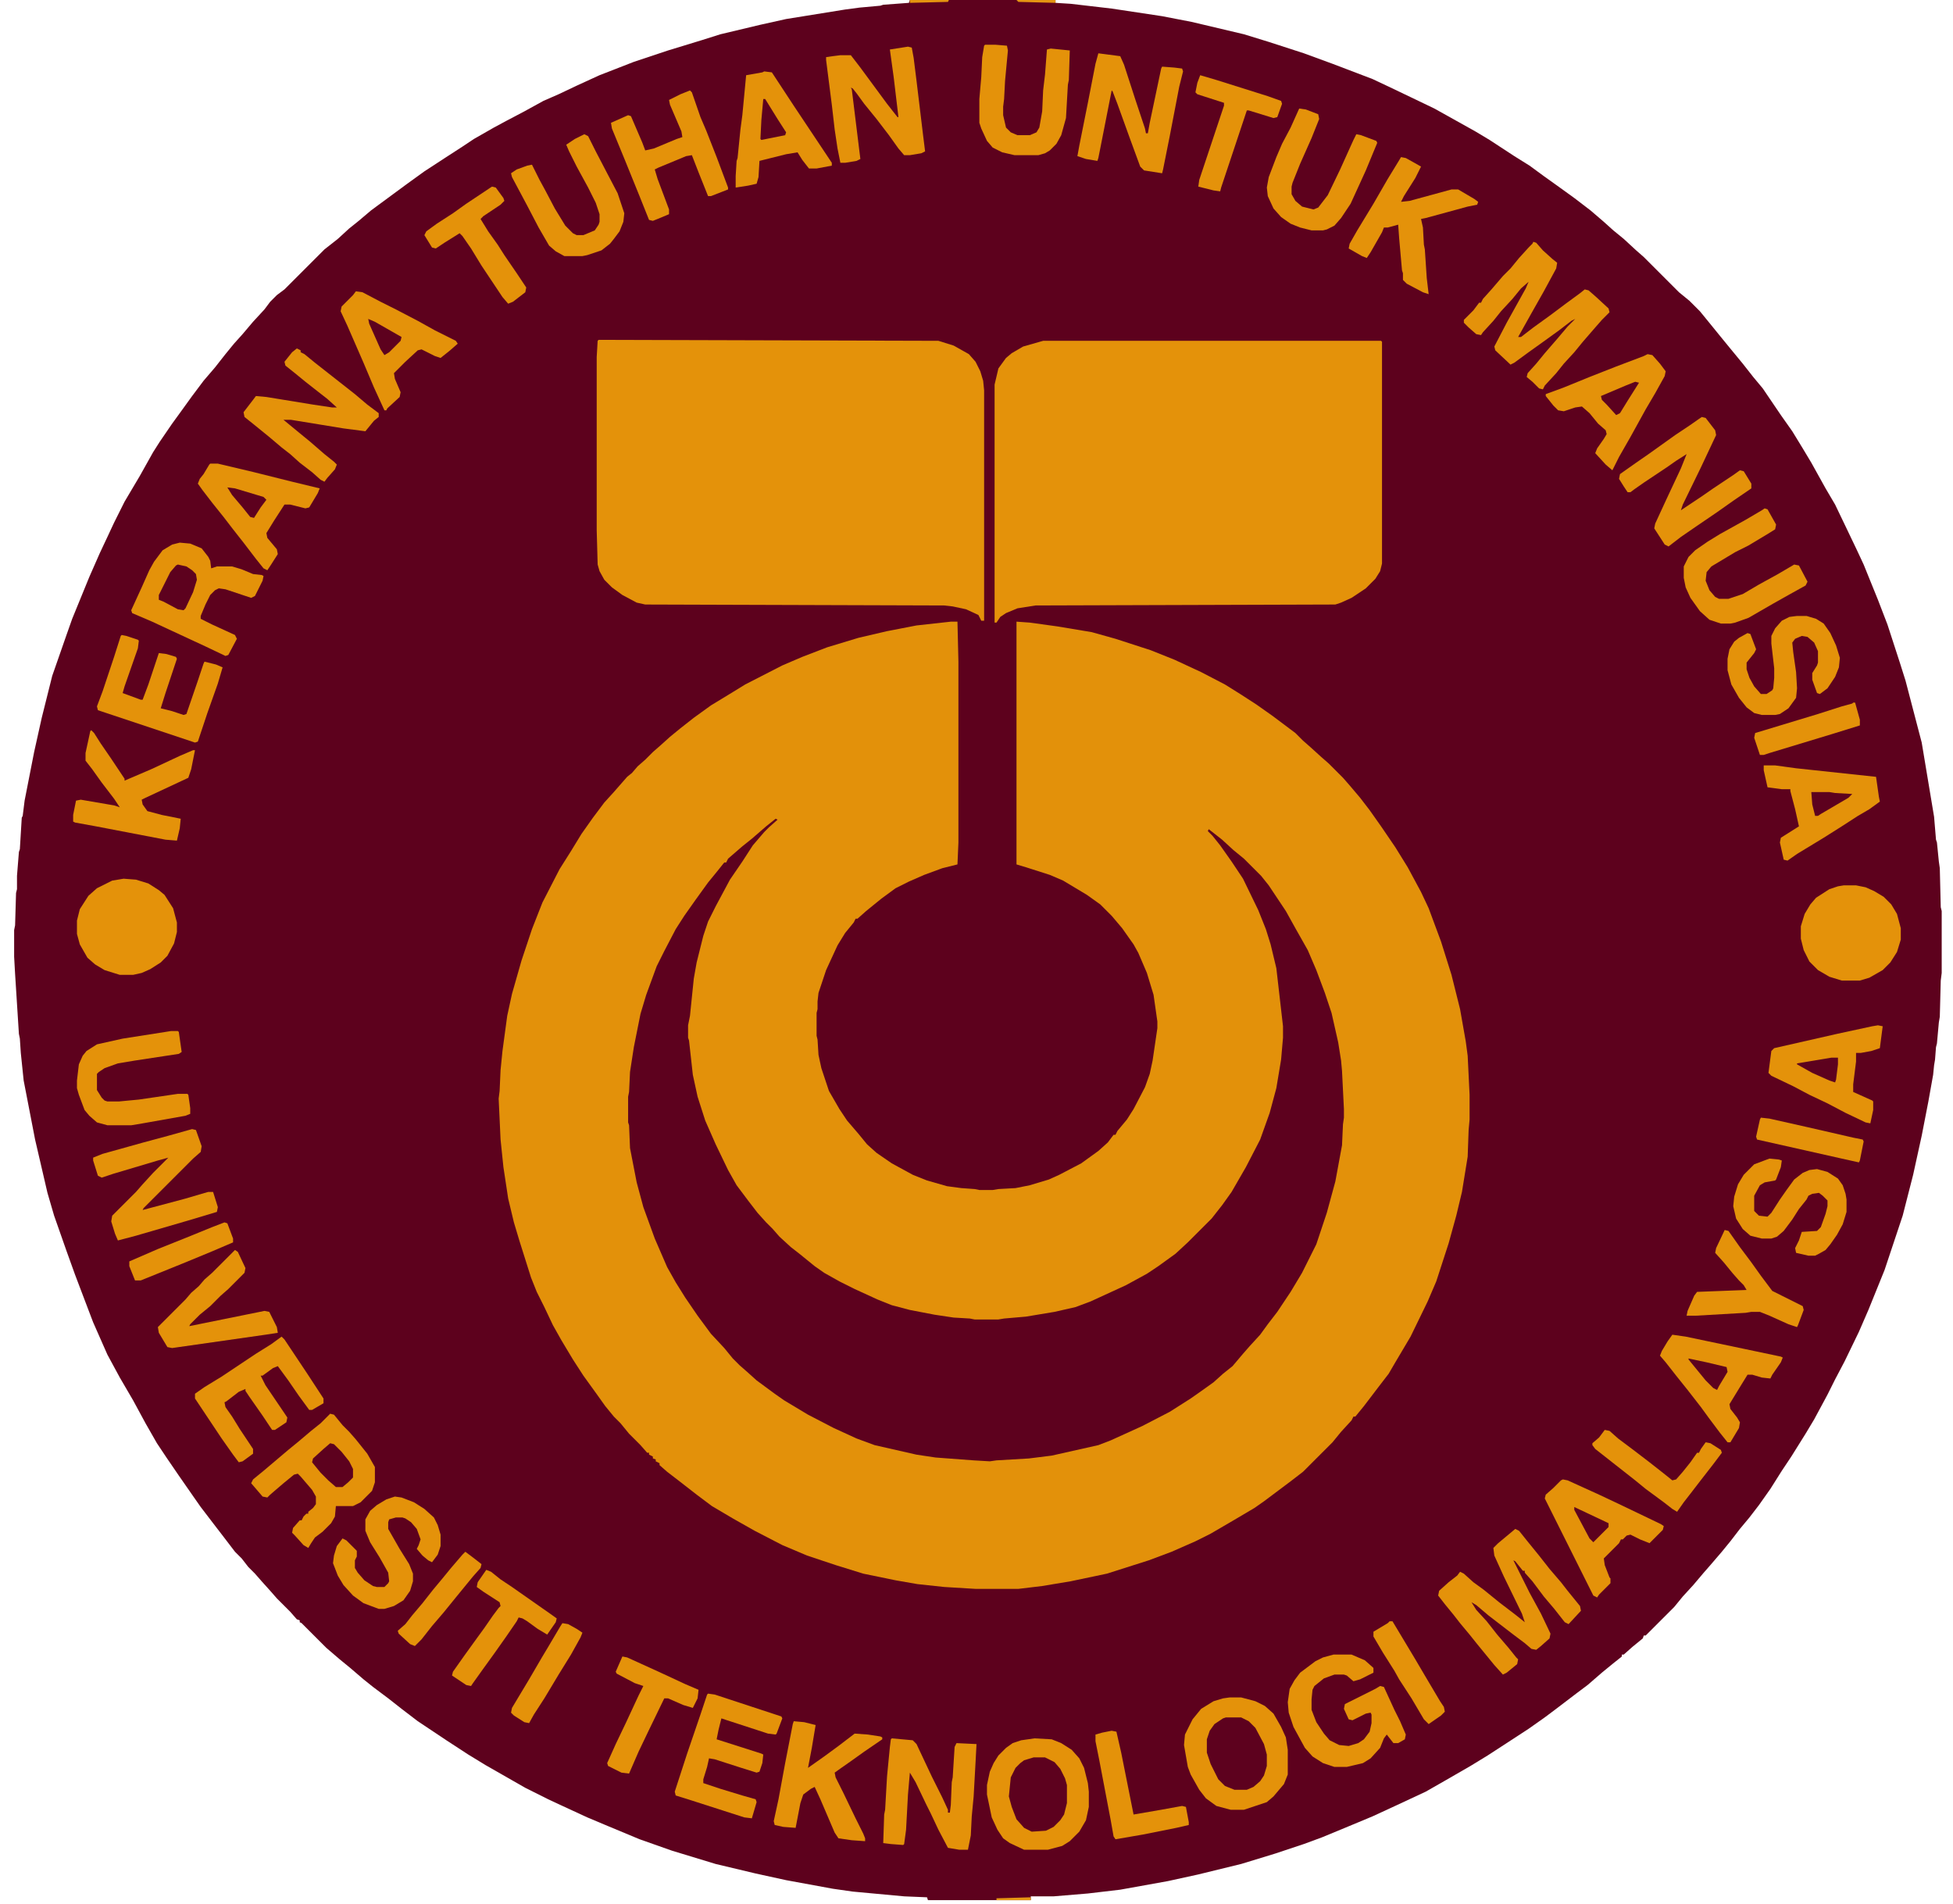 <?xml version="1.0" encoding="UTF-8"?>
<svg version="1.1" viewBox="0 0 2048 2000" width="635" height="619" xmlns="http://www.w3.org/2000/svg">
<path transform="translate(954)" d="m0 0h153v3l16 1 43 5 53 8 31 6 55 13 26 8 37 12 30 11 42 16 17 8 23 11 25 12 43 24 15 9 26 17 16 10 15 11 14 10 18 13 17 13 14 12 10 9 11 9 13 12 8 7 37 37 11 9 11 11 9 11 13 16 9 11 14 17 11 14 10 12 19 28 12 17 11 18 9 15 15 27 10 17 12 25 11 23 7 15 15 37 10 26 13 40 6 19 17 65 13 78 2 24 1 3 2 20 1 7 1 41 1 4v65l-1 8-1 38-1 6-2 22-1 4-1 13-1 6-1 10-5 28-7 36-9 41-11 43-19 57-17 42-10 23-15 31-10 19-8 16-14 26-9 15-15 24-10 15-12 19-12 17-10 13-10 12-10 13-9 11-12 14-7 8-11 13-11 12-9 11-30 30h-2l-1 3-11 9-9 8h-2v2l-10 8-11 9-15 13-12 9-21 16-12 9-17 12-23 15-20 13-18 11-26 15-21 12-30 14-26 12-24 10-29 12-19 7-30 10-36 11-45 11-32 7-50 9-34 4-36 3h-24v4h-108l-1-3-24-1-54-5-21-3-49-9-32-7-42-10-46-14-34-12-36-15-19-8-26-12-15-7-24-12-42-24-18-11-23-15-30-20-17-13-14-11-16-12-10-8-14-12-11-9-14-12-26-26-2-1v-2l-3-1-7-8-14-14-7-8-9-10-7-8-7-7-7-9-7-7-13-17-10-13-13-17-7-10-16-23-13-19-10-15-12-21-13-24-14-24-13-24-15-34-8-21-11-29-9-25-13-37-7-24-13-56-12-62-3-29-1-15-1-5-4-63-1-18v-28l1-5 1-34 1-4v-14l2-25 1-3 2-33 1-2 2-16 10-51 8-36 11-44 15-43 6-17 18-44 11-25 8-17 7-15 11-22 16-27 14-25 7-11 13-19 8-11 13-18 12-16 12-14 11-14 9-11 9-10 11-13 12-13 6-8 7-7 8-6 42-42 14-11 12-11 10-8 13-11 38-28 18-13 23-15 17-11 12-8 21-12 13-7 19-10 20-11 16-7 19-9 24-11 36-14 36-12 36-11 19-6 42-10 27-6 62-10 15-2 22-2 3-1 27-2z" fill="#5D011D"/>
<path transform="translate(997,653)" d="m0 0h7l1 42v190l-1 23-16 4-19 7-16 7-14 7-15 11-16 13-9 8h-2l-2 4-9 11-8 13-12 26-8 24-1 9v8l-1 4v24l1 4 1 16 3 14 8 24 11 19 8 12 12 14 9 11 10 9 16 11 22 12 15 6 21 6 15 2 14 1 5 1h14l6-1 18-1 15-3 20-6 11-5 23-12 18-13 10-9 6-8h2l2-4 10-12 7-11 12-23 5-14 3-14 5-34v-7l-4-28-7-23-9-21-5-9-12-17-11-13-12-12-14-10-25-15-14-6-25-8-10-3v-255l14 1 29 4 36 6 25 7 37 12 25 10 28 13 25 13 16 10 17 11 17 12 24 18 8 8 8 7 11 10 8 7 15 15 7 8 11 13 10 13 12 17 15 22 13 21 14 26 8 17 13 35 11 35 9 36 6 34 2 15 2 41v26l-1 11-1 28-6 37-6 25-8 29-13 40-9 21-18 37-16 27-7 12-10 13-16 21-9 11h-2l-2 4-11 12-9 11-31 31-13 10-28 21-10 7-22 13-24 14-16 8-25 11-24 9-44 14-38 8-30 5-25 3h-45l-33-2-28-3-23-4-34-7-29-9-30-10-26-11-29-15-23-13-22-13-16-12-18-14-13-10-8-7v-2l-4-2v-2l-3-1v-2l-4-2v-2h-2l-7-8-12-12-9-11-7-7-9-11-10-14-13-18-11-17-12-20-9-16-9-19-8-16-6-15-12-38-6-20-6-25-5-33-3-29-2-43 1-8 1-22 2-20 5-37 5-23 10-35 11-33 11-28 18-35 12-19 11-18 12-17 12-16 10-11 14-16 5-4 6-7 8-7 8-8 8-7 10-9 11-9 14-11 18-13 23-14 13-8 39-20 21-9 26-10 33-10 30-7 31-6z" fill="#E3910A"/>
<path transform="translate(813,860)" d="m0 0 2 1-9 8-5 5-12 14-11 17-13 19-15 28-8 16-5 15-7 28-3 17-4 39-2 10v13l1 3 4 36 5 23 8 25 11 25 13 27 9 16 12 16 10 13 9 10 7 7 7 8 12 11 9 7 16 13 10 7 16 9 16 8 24 11 15 6 19 5 26 5 20 3 17 1 5 1h25l6-1 23-2 30-5 22-5 16-6 37-17 22-12 12-8 18-13 13-12 25-25 11-14 10-14 15-26 15-29 10-28 7-26 5-30 2-23v-12l-7-61-6-25-5-16-8-20-16-33-12-18-12-17-8-10-5-5 1-2 14 11 12 11 11 9 18 18 8 10 18 27 10 18 13 23 9 21 9 24 7 21 7 31 3 19 1 11 2 40v9l-1 7-1 22-7 38-9 33-11 33-15 30-12 20-14 21-10 13-8 11-11 12-7 8-11 13-10 8-10 9-14 10-10 7-22 14-29 15-33 15-13 5-49 11-24 3-34 2-7 1-17-1-40-3-20-3-44-10-19-7-24-11-27-14-25-15-10-7-19-14-10-9-8-7-7-7-9-11-14-15-14-19-13-19-10-16-9-16-13-30-12-33-7-26-7-36-1-24-1-3v-27l1-5 1-21 4-26 7-35 6-20 11-30 8-16 12-23 9-14 12-17 13-18 9-11 8-10h2l2-4 15-13 10-8 15-13z" fill="#5D011E"/>
<path transform="translate(1094,358)" d="m0 0h355l1 1v233l-2 8-5 8-10 10-15 10-11 5-6 2-315 1-19 3-12 5-6 4-4 6h-2v-250l4-17 8-11 6-5 12-7z" fill="#E4920A"/>
<path transform="translate(627,357)" d="m0 0 357 1 16 5 16 9 7 8 5 10 3 10 1 10v242h-3l-3-6-13-6-14-3-9-1-314-1-9-2-15-8-11-8-8-8-5-9-2-7-1-36v-182l1-17z" fill="#E4920A"/>
<path transform="translate(1290,1783)" d="m0 0h12l15 4 10 5 9 8 8 14 5 11 2 13v26l-4 10-11 13-7 6-24 8h-14l-15-4-11-8-7-9-9-16-3-8-4-23 1-11 8-16 9-11 13-8 10-3z" fill="#E4920A"/>
<path transform="translate(1085,1826)" d="m0 0 18 1 10 4 11 7 8 9 5 10 4 16 1 9v16l-3 14-7 12-10 10-8 5-15 4h-25l-15-7-7-5-6-9-6-13-5-24v-10l3-14 4-9 5-8 8-8 7-5 9-3z" fill="#E4920A"/>
<path transform="translate(1609,254)" d="m0 0 3 1 7 8 10 9 5 4-1 6-13 24-13 23-14 25h3l13-10 18-13 16-12 15-11 5-4 4 1 8 7 13 12 1 4-8 8-7 8-13 15-9 11-11 12-8 10-12 13-2 4-4-1-7-7-6-5 1-4 9-10 9-11 13-15 11-13 8-8-4 2-13 10-18 13-14 10-15 11-4 2-16-15-1-4 13-25 20-36 3-7-8 7-9 11-12 13-8 10-11 12-2 3-5-1-8-7-5-5v-3l10-10 6-8h2l2-4 9-10 12-14 8-8 9-11 10-11 4-4z" fill="#E4920A"/>
<path transform="translate(1590,1606)" d="m0 0 4 2 8 10 13 16 11 14 12 14 7 9 13 16 1 5-13 14-4-2-11-14-11-13-12-16-8-9v-2h-2l-8-10-2-1 17 34 12 22 10 21-1 5-9 8-5 4-5-1-7-6-12-9-26-20-13-11-5-3 5 8 11 12 11 14 12 14 8 10 2 2-1 5-11 9-4 2-9-10-18-22-8-10-10-12-7-9-9-11-7-9 1-5 10-9 9-7 3-4 4 2 10 9 11 8 16 13 17 13 10 8-3-9-19-39-10-22-1-8 5-5 12-10z" fill="#E4920A"/>
<path transform="translate(128,923)" d="m0 0 13 1 13 4 11 7 6 5 9 14 4 15v10l-3 12-7 13-7 7-11 7-9 4-9 2h-14l-16-5-10-6-8-7-8-14-3-11v-14l3-12 9-14 9-8 16-8z" fill="#E4920A"/>
<path transform="translate(1935,930)" d="m0 0h13l10 2 9 4 10 6 8 8 6 10 4 15v12l-4 13-7 11-8 8-14 8-10 3h-19l-13-4-12-7-9-9-6-12-3-12v-13l4-13 6-10 6-7 14-9 9-3z" fill="#E4920A"/>
<path transform="translate(187,570)" d="m0 0 11 1 12 5 7 9 2 4 1 8 6-2h16l10 3 12 5 9 1 2 1-1 5-8 16-4 2-27-9-7-1-4 2-5 5-5 10-5 12v3l12 6 24 11 2 4-9 17-3 1-21-10-56-26-21-9-1-3 11-24 8-18 5-9 9-12 10-6z" fill="#E4920A"/>
<path transform="translate(345,1485)" d="m0 0 4 1 9 11 7 7 7 8 12 15 8 14v16l-3 9-12 12-8 4h-18l-1 11-4 7-9 9-8 6-4 6-3 5-5-3-9-10-3-3 1-5 7-8h2l2-4 3-3h2v-2l5-4 3-4v-8l-4-7-12-14-3-3-4 1-11 9-14 12-3 3-5-1-12-14 2-4 11-9 26-22 11-9 13-11 10-8z" fill="#E4920A"/>
<path transform="translate(310,366)" d="m0 0 4 2v2l4 2 11 9 42 33 13 11 12 9v4l-5 4-9 11-23-3-55-9h-8l17 14 11 9 15 13 10 8 3 3-2 5-8 9-3 4-4-2-9-8-13-10-10-9-9-7-13-11-16-13-10-8-1-5 10-13 3-4 11 1 49 8 20 3h5l-10-9-9-7-14-11-11-9-10-8-1-4 8-10z" fill="#E4920A"/>
<path transform="translate(200,1186)" d="m0 0 4 1 6 17-1 6-8 7-52 52-1 2 45-12 17-5 7-2h5l5 16-1 5-30 9-55 16-19 5-3-7-4-13 1-6 25-25 7-8 11-12 16-16-11 3-47 14-12 4-4-2-5-16v-3l10-4 43-12 26-7z" fill="#E4920A"/>
<path transform="translate(1399,1738)" d="m0 0h19l14 6 9 8v5l-14 7-7 2-7-6-3-1h-10l-11 4-10 8-2 4-1 10v11l5 13 8 12 6 7 10 5 10 1 10-3 6-4 6-8 2-9v-9l-1-2-5 1-14 7-4-1-5-11 1-5 32-16 5-3 4 1 11 24 6 12 6 14-1 5-7 4h-5l-7-9-3 4-4 10-10 11-8 5-17 4h-13l-12-4-11-7-8-9-12-22-5-15-1-11 2-14 5-9 6-8 16-12 8-4z" fill="#E4920A"/>
<path transform="translate(952,49)" d="m0 0 4 1 2 11 3 24 7 58 2 16-4 2-12 2h-6l-6-7-10-14-13-17-13-16-8-11-4-5-2-1 1 2 8 65 1 8-4 2-12 2h-5l-3-15-3-20-3-26-6-47v-3l7-1 8-1h11l10 13 28 38 11 14h1l-5-42-4-29z" fill="#E4920A"/>
<path transform="translate(1152,56)" d="m0 0 23 3 4 9 12 37 10 30 1 5h2l2-11 12-57 1-2 13 1 8 1 1 3-4 16-10 52-7 35-1 4-19-3-4-4-11-30-13-36-5-13-1-1-12 61-2 10-1 3-12-2-9-3 2-11 9-45 8-41z" fill="#E4920A"/>
<path transform="translate(935,1826)" d="m0 0 22 2 4 4 16 34 11 22 6 13v3h2l1-8 1-24 1-5 2-32 2-4 21 1-1 19-2 36-2 21-1 20-3 15h-9l-12-2-10-19-8-17-5-10-11-23-6-10-2 23-2 37-2 15-1 1-13-1-8-1 1-30 1-5 2-35 3-31 1-8z" fill="#E4920A"/>
<path transform="translate(1786,438)" d="m0 0 4 1 10 13 1 5-16 34-19 39-2 6 21-14 13-9 21-14 7-5 4 1 8 13v5l-19 13-17 12-22 15-16 11-13 10-4-2-11-17 1-5 12-26 15-32 6-15-11 7-10 7-24 16-10 7-4 3h-3l-4-6-5-8 1-5 17-12 13-9 28-20 15-10 10-7z" fill="#E4920A"/>
<path transform="translate(1640,1554)" d="m0 0 5 1 33 15 17 8 23 11 25 12 3 2-1 4-14 14-10-4-10-5-4 1-4 4h-2l-2 4-16 16 1 7 5 13 1 1v5l-12 12-2 3-4-2-51-102 1-4 8-7 8-8z" fill="#E4920A"/>
<path transform="translate(1971,1077)" d="m0 0 5 1-3 23-9 3-11 2h-5v9l-3 24v8l20 9 1 1v9l-3 14-5-1-21-10-19-10-19-9-17-9-23-11-3-3 3-23 3-3 66-15 37-8z" fill="#E4920A"/>
<path transform="translate(1755,1402)" d="m0 0 14 2 62 13 38 8 2 1-2 5-9 13-2 4-9-1-10-3h-5l-8 13-11 18 1 5 7 9 3 5-1 6-9 15h-3l-8-10-12-16-8-11-14-18-12-15-11-14-6-7 2-5 6-10z" fill="#E4920A"/>
<path transform="translate(1729,372)" d="m0 0 5 1 8 9 6 8-1 5-10 18-10 17-16 29-12 21-7 14-7-6-11-12 2-5 7-10 3-5-1-4-8-7-9-11-8-7-7 1-12 4-6-1-5-5-8-10v-2l19-7 27-11 28-11 29-11z" fill="#E4920A"/>
<path transform="translate(372,306)" d="m0 0 7 1 19 10 16 8 23 12 18 10 22 11 2 3-8 7-10 8-6-2-14-7-4 1-13 12-12 12 1 6 6 14-1 5-13 12-1 2h-2l-11-24-11-26-17-39-7-15 1-5 12-12z" fill="#E4920A"/>
<path transform="translate(801,75)" d="m0 0 8 1 23 35 40 60v3l-16 3h-8l-7-9-5-8-12 2-28 7-1 17-2 7-9 2-13 2v-12l1-16 1-3 3-30 2-15 4-42 17-3z" fill="#E4920A"/>
<path transform="translate(1851,804)" d="m0 0h12l22 3 84 9 3 21 1 5-11 8-12 7-17 11-19 12-28 17-10 7-4-1-4-18 1-5 19-12-4-18-5-19v-2h-9l-15-2-4-18z" fill="#E4920A"/>
<path transform="translate(219,487)" d="m0 0h8l38 9 40 10 29 7-2 5-9 15-4 1-16-4h-6l-11 17-8 13 1 5 10 12 1 5-7 11-4 6-4-2-8-10-13-17-11-14-10-13-12-15-10-13-5-7 2-5 4-5 6-10z" fill="#E4920A"/>
<path transform="translate(742,1779)" d="m0 0 7 1 70 23 1 2-6 16-1 1-8-1-43-14-6-2-3 12-2 10 47 15 2 1-1 9-3 9-3 1-16-5-28-9-6-1-2 9-4 13v4l18 6 23 7 14 4 1 3-5 17-8-1-56-18-16-5-1-4 13-40 14-41 7-21z" fill="#E4920A"/>
<path transform="translate(94,767)" d="m0 0 3 3 7 11 11 16 14 21v2l28-12 30-14 14-6h2l-4 20-3 9-45 21-4 2 1 5 5 7 15 4 20 4-1 10-3 13-12-1-73-14-22-4-2-1v-7l3-15 5-1 35 6 6 2-6-9-13-17-10-14-7-9v-8l5-23z" fill="#E4920A"/>
<path transform="translate(294,1404)" d="m0 0 3 3 24 36 17 26v5l-12 7h-3l-11-15-11-16-11-15-5 2-11 8h-2l5 10 21 31 2 3-1 5-12 8h-3l-10-15-14-20-4-6v-2l-7 3-13 10-2 1 1 5 7 10 8 13 14 21v5l-11 8-4 1-6-8-12-17-28-42v-5l10-7 18-11 36-24 16-10z" fill="#E4920A"/>
<path transform="translate(723,95)" d="m0 0 2 2 9 26 6 14 11 28 12 32v2l-18 7h-3l-10-25-7-18-6 1-29 12-4 2 3 10 12 32v5l-12 5-5 2-4-1-10-25-15-37-14-34-1-6 18-8 3 1 12 28 3 8 9-2 24-10 6-2-1-6-12-28-1-5 12-6z" fill="#E4920A"/>
<path transform="translate(1470,165)" d="m0 0 5 1 9 5 7 4-6 12-12 19-3 6 9-1 44-12h7l17 10 4 3-1 3-10 2-44 12-5 1 2 9 1 18 1 5 2 30 2 17-6-2-17-9-4-4v-7l-1-3-3-34-1-14-11 3h-4l-2 5-12 21-4 6-5-2-14-8 1-5 8-14 17-28 15-26 11-18z" fill="#E4920A"/>
<path transform="translate(126,667)" d="m0 0 5 1 12 4 1 1-1 8-14 40-2 7 19 7h2l6-16 11-33 8 1 10 3 1 2-12 36-5 16 12 3 12 4 3-1 12-35 6-18 1-2 12 3 7 3-5 17-11 31-10 30-3 1-102-34-1-4 6-16 12-36 7-22z" fill="#E4920A"/>
<path transform="translate(832,1808)" d="m0 0 11 1 12 3-4 24-4 21 17-12 15-11 17-13 14 1 13 2 2 1v2l-19 13-14 10-10 7-7 5 1 5 8 16 13 27 8 16 2 5v3l-14-1-14-2-4-6-15-35-6-13-4 2-8 6-3 9-5 26-13-1-9-2-1-4 5-23 7-38 8-41z" fill="#E4920A"/>
<path transform="translate(1363,114)" d="m0 0 7 1 13 5 1 5-8 20-12 27-8 20-1 4v8l4 7 7 6 12 3 5-2 10-13 13-27 14-31 3-6 5 1 16 6 1 2-12 29-16 35-10 15-7 8-8 4-4 1h-12l-12-3-10-4-10-7-8-9-6-13-1-9 2-11 8-21 6-14 9-17z" fill="#E4920A"/>
<path transform="translate(1886,647)" d="m0 0h10l10 3 8 5 7 10 6 13 4 13-1 10-4 10-8 12-8 6-3-1-5-14v-7l5-8 1-3v-12l-4-9-7-6-6-1-7 3-3 4 1 10 3 21 1 17-1 10-8 11-9 6-5 1h-14l-8-2-8-6-8-10-8-14-4-15v-12l2-10 5-8 5-4 9-5 3 1 6 16-2 4-8 10v7l3 9 5 9 7 8h6l6-4 1-2 1-11v-10l-3-26v-8l4-8 7-8 8-4z" fill="#E4920A"/>
<path transform="translate(1852,534)" d="m0 0 3 1 9 16-1 5-8 5-20 12-14 7-25 15-5 6-1 9 4 10 6 7 4 2h10l15-5 17-10 20-11 17-10 5 1 9 17-2 4-18 10-16 9-26 15-14 5-5 1h-10l-12-4-10-9-10-14-5-11-2-10v-12l5-10 7-7 13-9 13-8 27-15 17-10z" fill="#E4920A"/>
<path transform="translate(1857,1217)" d="m0 0 10 1 3 1-1 7-5 13-1 1-11 2-5 3-6 11v16l5 5 9 1 4-4 9-14 7-10 8-11 9-7 7-3 8-1 11 3 11 7 5 7 3 9 1 6v13l-4 13-6 11-7 10-5 6-7 4-4 2h-7l-13-3-1-5 4-8 3-9 16-1 4-4 5-14 2-8v-6l-5-5-4-3-7 1-4 2-2 4-8 10-7 11-9 12-7 6-6 2h-10l-12-3-8-7-7-11-3-13 1-10 4-13 6-10 11-11z" fill="#E4920A"/>
<path transform="translate(1033,47)" d="m0 0h11l12 1 1 5-3 32-1 19-1 8v9l3 13 5 5 7 3h13l7-3 3-5 3-17 1-22 2-17 2-26 4-1 20 2-1 31-1 5-2 35-5 18-5 9-7 7-5 3-7 2h-25l-13-3-10-5-6-7-6-13-2-6v-25l2-23 1-21 2-12z" fill="#E4920A"/>
<path transform="translate(413,1572)" d="m0 0 7 1 13 5 11 7 10 9 4 8 3 10v12l-3 9-6 8-4-2-6-5-6-7 2-4 2-6-4-11-6-7-6-4-3-1h-7l-7 2-1 3v7l12 21 10 16 4 10v8l-3 10-7 10-10 6-10 3h-6l-16-6-11-8-10-11-6-10-5-13 1-8 3-10 6-8 4 2 11 11v6l-2 4v8l3 5 7 8 9 6 4 1h8l4-4 1-2-1-9-9-16-10-16-5-12v-12l5-9 7-6 10-6z" fill="#E4920A"/>
<path transform="translate(612,141)" d="m0 0 4 2 8 16 12 23 11 21 7 21-1 9-4 10-6 8-4 5-9 7-15 5-5 1h-19l-9-5-7-6-11-19-12-23-16-30-1-4 6-4 11-4 5-1 8 16 6 11 10 19 11 18 8 8 4 2h7l12-5 4-6 1-3v-8l-4-12-8-16-12-22-8-16-3-7 9-6z" fill="#E4920A"/>
<path transform="translate(178,1083)" d="m0 0h7l1 1 3 21-3 2-46 7-18 3-14 5-6 4-2 2v17l5 8 3 3 3 1h12l21-2 41-6h10l1 1 2 14v6l-5 2-45 8-12 2h-25l-11-3-8-7-5-6-6-16-2-7v-8l2-17 4-9 4-5 11-7 27-6z" fill="#E4920A"/>
<path transform="translate(245,1313)" d="m0 0 3 2 8 17-1 5-17 17-8 7-11 11-11 9-10 10-1 2 79-16 5 1 8 16 1 6-13 2-98 14-5-1-9-15-1-6 29-29 6-7 8-7 6-7 8-7 22-22z" fill="#E4920A"/>
<path transform="translate(1810,1292)" d="m0 0 4 1 12 17 12 16 10 14 12 16 32 16 1 4-6 16-1 2-9-3-20-9-10-4h-9l-6 1-52 3h-10l1-5 7-16 3-4 52-2-3-5-5-5-7-8-9-11-9-10 1-5z" fill="#E4920A"/>
<path transform="translate(515,196)" d="m0 0 4 1 8 11 1 3-4 4-18 12-3 3 8 13 10 14 7 11 13 19 10 15-1 5-13 10-5 2-6-7-22-33-11-18-9-13-3-3-16 10-9 6-4-1-8-13 2-4 11-8 17-11 14-10 24-16z" fill="#E4920A"/>
<path transform="translate(652,1740)" d="m0 0 5 1 33 15 28 13 14 6-1 9-5 10-10-3-16-7h-4l-16 33-11 23-10 23-8-1-14-7-1-3 9-20 11-23 13-28 5-10-9-3-19-10-1-2z" fill="#E4920A"/>
<path transform="translate(509,1649)" d="m0 0 5 2 10 8 12 8 40 28 7 5-1 4-9 13-10-6-11-8-5-3-4-1-2 4-11 16-12 17-13 18-10 14-2 3-5-1-15-10 1-4 12-17 13-18 8-11 9-13 6-8 2-2-1-4-17-11-7-5 1-5z" fill="#E4920A"/>
<path transform="translate(1259,79)" d="m0 0 17 5 54 17 14 5 1 3-5 14-4 1-26-8h-2l-27 81-1 4-7-1-16-4 1-7 26-78v-3l-28-9-2-2 2-10z" fill="#E4920A"/>
<path transform="translate(1084,1846)" d="m0 0h12l10 5 6 7 5 10 2 7v19l-3 12-4 6-7 7-8 4-15 1-8-4-8-9-5-13-3-11 2-20 5-10 5-5 4-3z" fill="#5D011E"/>
<path transform="translate(1166,1818)" d="m0 0 5 1 5 22 13 65 29-5 22-4 4 1 3 16v3l-13 3-35 7-29 5-2-3-3-17-12-63-4-20v-7l7-2z" fill="#E4920A"/>
<path transform="translate(1286,1804)" d="m0 0h16l8 4 7 7 9 17 3 11v12l-3 10-4 6-7 6-7 3h-13l-10-4-7-7-8-16-4-12v-14l3-9 5-7 9-6z" fill="#5D011E"/>
<path transform="translate(1684,1502)" d="m0 0 5 1 9 8 16 12 17 13 14 11 10 8 4-1 7-8 8-10 7-10h2l2-4 5-7 5 1 11 7 1 3-9 12-14 18-10 13-7 9-7 10-5-3-9-7-19-14-11-9-42-33-3-4v-2l7-6z" fill="#E4920A"/>
<path transform="translate(1458,1703)" d="m0 0h3l24 40 10 17 16 27 4 6 1 5-4 4-13 9-5-5-13-22-13-20-5-9-12-19-10-17v-5l15-9z" fill="#E4920A"/>
<path transform="translate(1945,738)" d="m0 0h2l5 18v6l-29 9-66 20-6 2h-4l-6-18 1-5 66-20 25-8 11-3z" fill="#E4920A"/>
<path transform="translate(1848,1174)" d="m0 0 9 1 40 9 48 11 10 2 1 2-4 20-1 2-18-4-89-20-1-3 4-18z" fill="#E4920A"/>
<path transform="translate(589,1705)" d="m0 0 6 1 9 5 6 4-2 5-10 18-13 21-15 25-11 17-5 9-5-1-11-7-3-3 1-5 18-30 14-24 6-10 13-22z" fill="#E4920A"/>
<path transform="translate(487,1630)" d="m0 0 8 6 9 7-1 4-8 9-18 22-13 16-12 14-11 14-7 7-5-2-12-11-1-3 8-7 7-9 11-13 11-14 10-12 9-11 12-14z" fill="#E4920A"/>
<path transform="translate(234,1284)" d="m0 0 3 1 6 16v4l-21 9-29 12-47 19h-6l-6-15v-5l30-13 30-12 27-11z" fill="#E4920A"/>
<path transform="translate(185,593)" d="m0 0 9 2 6 4 4 4 1 6-4 13-8 17-2 2-6-1-15-8-5-2v-5l12-24 6-7z" fill="#5D011E"/>
<path transform="translate(345,1516)" d="m0 0 4 1 8 8 8 10 4 8v9l-5 5-6 5h-7l-8-7-8-8-9-11 1-4 11-10z" fill="#5D011E"/>
<path transform="translate(800,104)" d="m0 0h2l13 21 9 14-1 3-25 5-1-1 1-20z" fill="#5D011E"/>
<path transform="translate(1901,832)" d="m0 0h19l6 1 18 1-4 4-29 17-3 2h-3l-3-12z" fill="#5D011E"/>
<path transform="translate(1922,1111)" d="m0 0h7v7l-2 16-1 3-6-2-18-8-16-9v-1z" fill="#5D011E"/>
<path transform="translate(1772,1427)" d="m0 0 19 4 21 5 1 5-9 15-2 4-4-2-8-8-18-22z" fill="#5D011E"/>
<path transform="translate(1716,401)" d="m0 0 4 1-12 19-8 13-4 2-10-11-5-5-1-4 26-11z" fill="#5D011E"/>
<path transform="translate(237,512)" d="m0 0 8 1 30 9 3 3-6 8-7 11-4-1-8-10-11-13z" fill="#5D011E"/>
<path transform="translate(385,335)" d="m0 0 7 3 28 16-1 4-12 12-5 3-4-6-12-27z" fill="#5D011E"/>
<path transform="translate(1652,1583)" d="m0 0 36 17v4l-16 16-4-4-16-30z" fill="#5D011E"/>
<path transform="translate(954)" d="m0 0h41l-1 2-40 1z" fill="#E4940F"/>
<path transform="translate(1066)" d="m0 0h41v3l-39-1z" fill="#E49512"/>
<path transform="translate(1079,1993)" d="m0 0h2v3h-36v-2z" fill="#E59613"/>
</svg>
